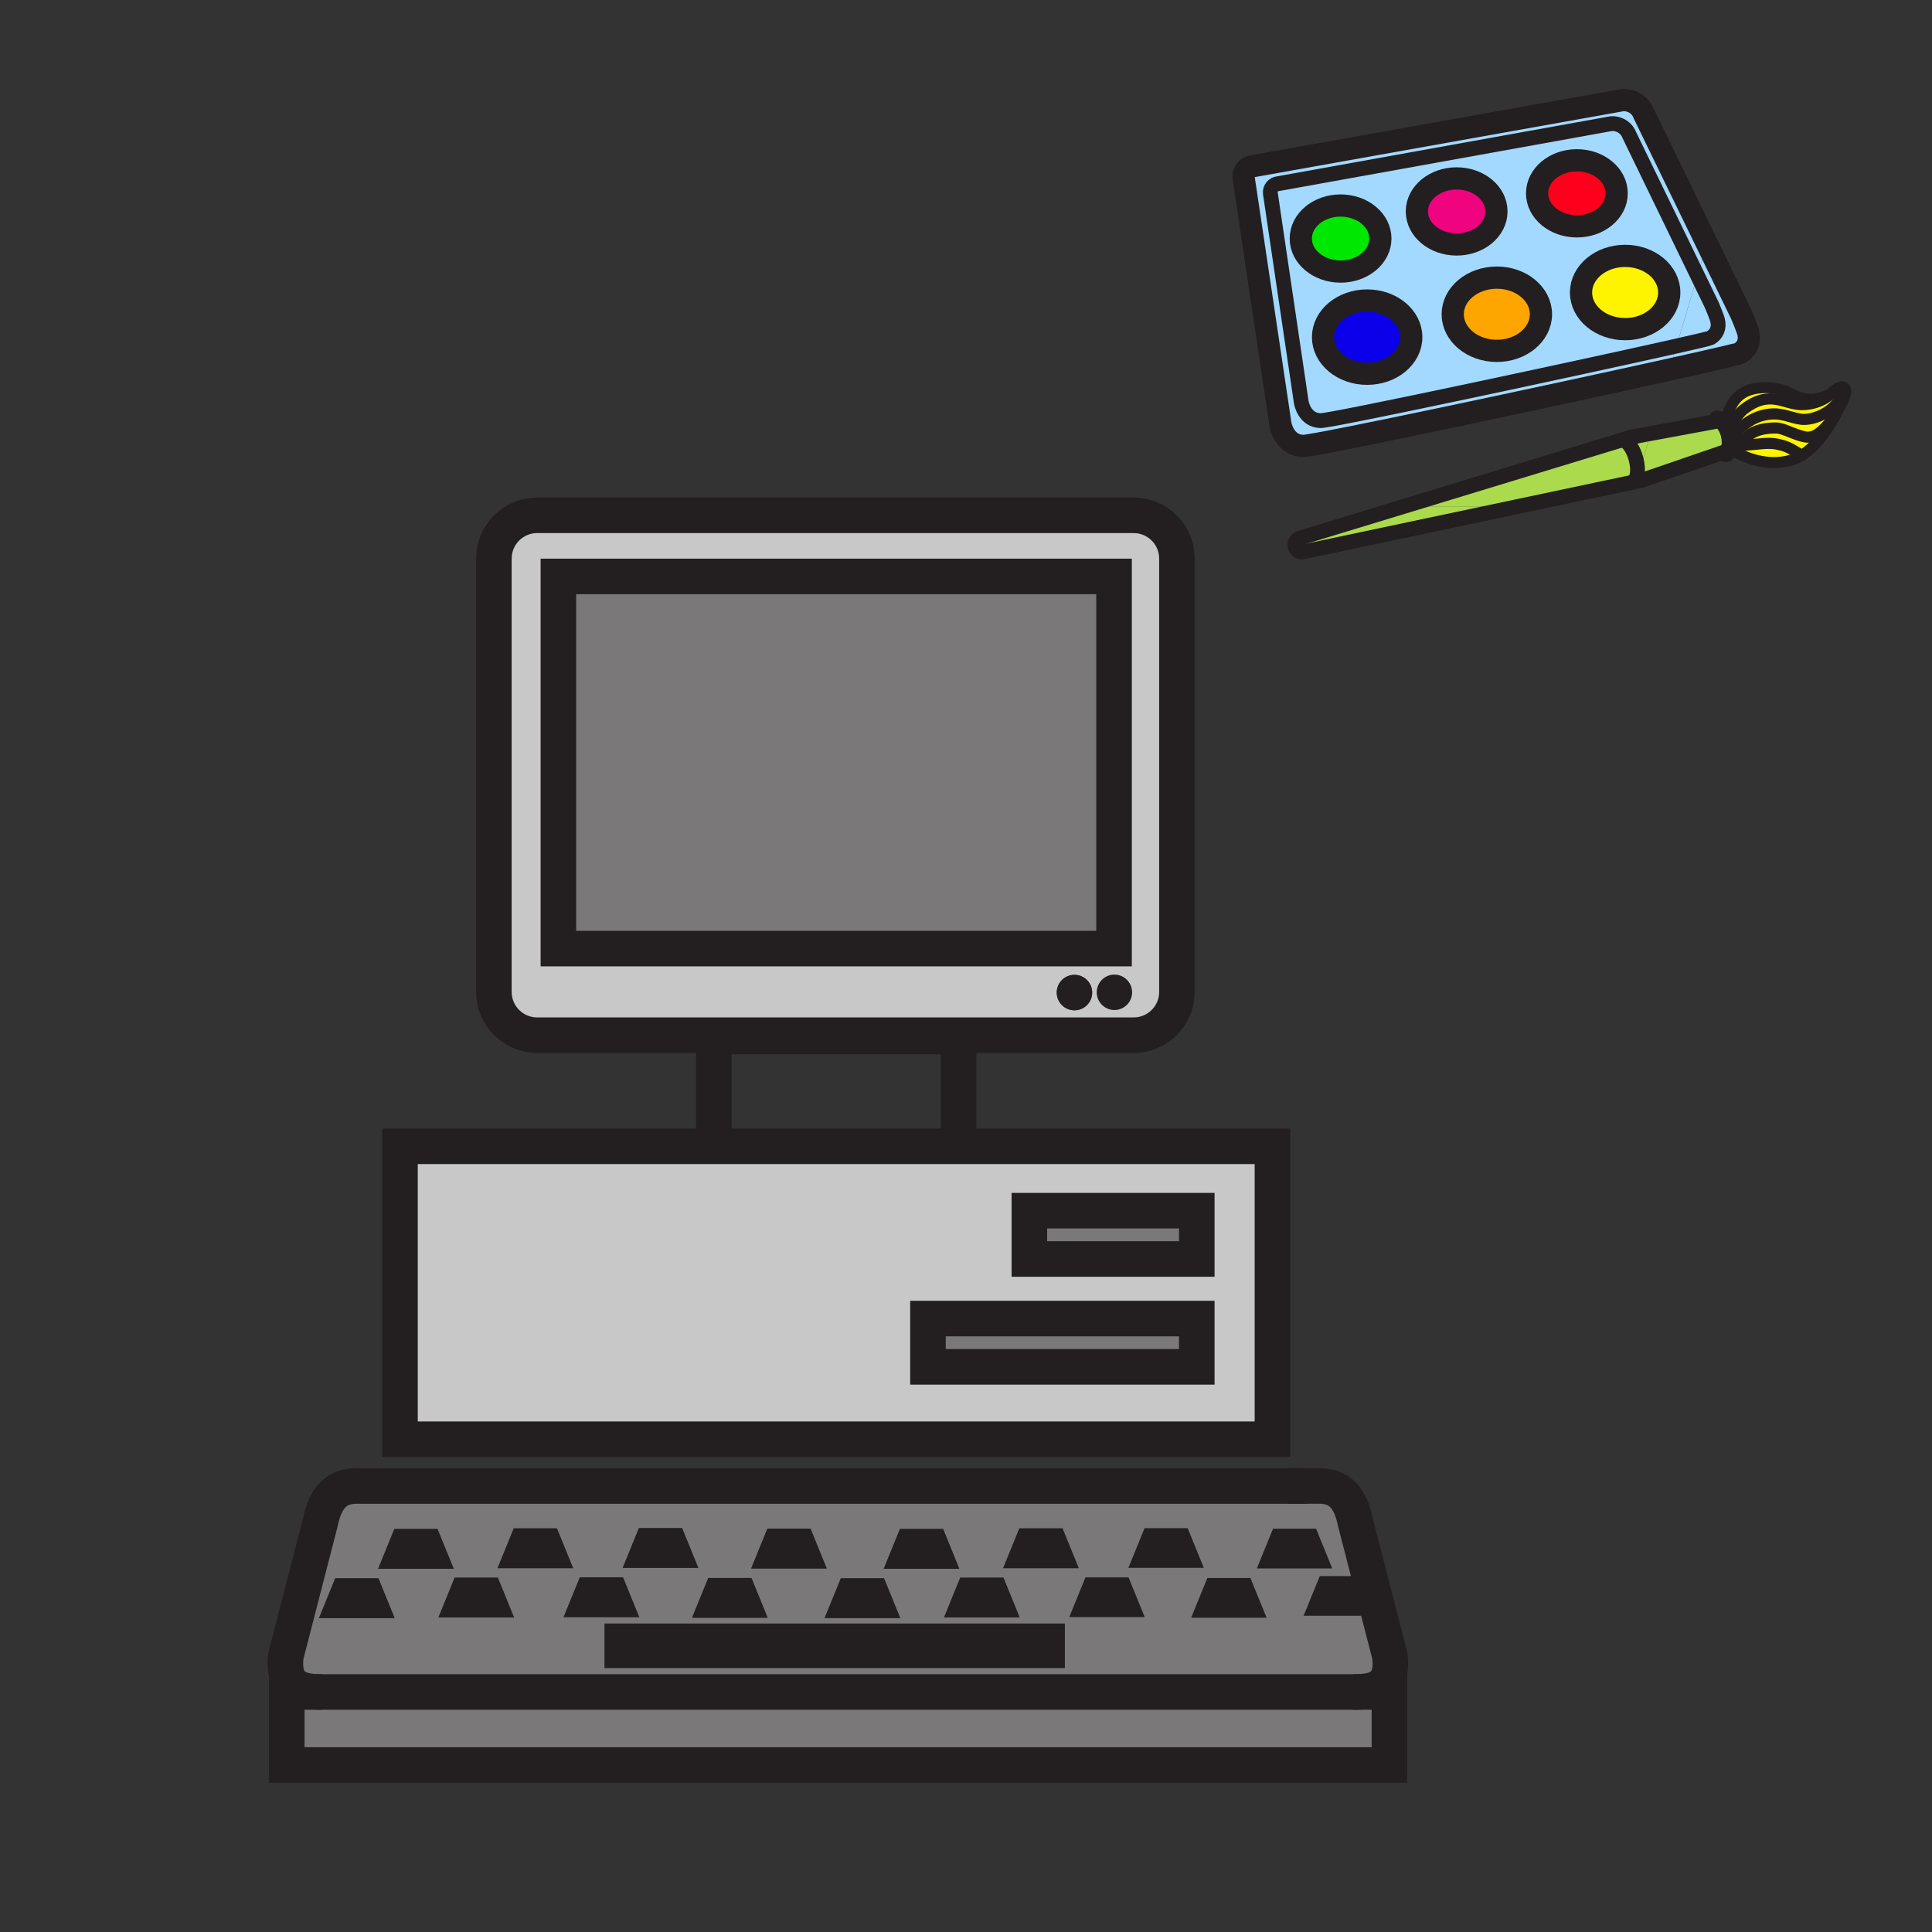 <?xml version="1.0" encoding="iso-8859-1"?>
<!-- Generator: Adobe Illustrator 12.0.1, SVG Export Plug-In . SVG Version: 6.00 Build 51448)  -->
<!DOCTYPE svg PUBLIC "-//W3C//DTD SVG 1.1//EN" "http://www.w3.org/Graphics/SVG/1.1/DTD/svg11.dtd">
<svg  version="1.1" id="Layer_1" xmlns="http://www.w3.org/2000/svg" xmlns:xlink="http://www.w3.org/1999/xlink" width="850.394" height="850.394"
	 viewBox="0 0 850.394 850.394" style="overflow:visible;enable-background:new 0 0 850.394 850.394;" xml:space="preserve">
<rect x="0" y="0" width="850.394" height="850.394" fill="#333333" stroke="none"/>
<g id="XMLID_4_">
	<g>
		<polygon style="fill:#7A7878;" points="611.581,744.753 611.581,776.881 126.225,776.881 126.225,744.753 141.931,744.753 
			569.381,744.753 577.441,744.753 595.674,744.753 		"/>
		<polygon style="fill:#231F20;" points="599.899,693.711 607.031,711.194 573.786,711.194 580.918,693.711 		"/>
		<polygon style="fill:#231F20;" points="579.308,672.885 586.429,690.38 553.194,690.38 560.326,672.885 		"/>
		<path style="fill:#C8C8C8;" d="M560.081,504.557v128.946H176.059V504.557h138.158h107.695H560.081z M526.779,601.632v-21.25
			H408.453v21.25H526.779z M526.779,554.156v-21.262H453.09v21.262H526.779z"/>
		<polygon style="fill:#231F20;" points="550.389,694.572 557.521,712.056 524.286,712.056 531.419,694.572 		"/>
		<polygon style="fill:#231F20;" points="522.767,672.628 529.887,690.111 496.652,690.111 503.785,672.628 		"/>
		<rect x="408.453" y="580.382" style="fill:#7A7878;" width="118.326" height="21.25"/>
		<rect x="453.09" y="532.895" style="fill:#7A7878;" width="73.689" height="21.262"/>
		<polygon style="fill:#231F20;" points="496.753,694.304 503.874,711.787 470.64,711.787 477.761,694.304 		"/>
		<path style="fill:#7A7878;" d="M274.107,690.111h33.234l-7.11-17.483h-19.003L274.107,690.111z M255.227,694.304l-7.132,17.483
			h33.246l-7.121-17.483H255.227z M252.253,690.246l-7.121-17.495H226.14l-7.121,17.495H252.253z M166.457,690.514h33.234
			l-7.121-17.494h-18.993L166.457,690.514z M496.753,694.304h-18.992l-7.121,17.483h33.234L496.753,694.304z M441.564,690.246
			h33.234l-7.121-17.495h-18.993L441.564,690.246z M441.665,694.438h-18.993l-7.121,17.483h33.235L441.665,694.438z
			 M580.918,693.711l-7.132,17.483h33.245l-7.132-17.483H580.918z M566.542,654.071v-0.022h14.018
			c8.865,0,13.772,4.896,16.053,16.086l15.125,58.555c1.878,14.644-7.199,16.063-16.063,16.063h-18.232h-8.061h-427.45
			c-8.876,0-17.942-1.408-16.063-16.063l15.113-58.555c2.303-11.167,7.188-16.063,16.064-16.063H566.542z M553.194,690.38h33.234
			l-7.121-17.495h-18.981L553.194,690.38z M529.887,690.111l-7.12-17.483h-18.981l-7.133,17.483H529.887z M531.419,694.572
			l-7.133,17.483h33.234l-7.132-17.483H531.419z M166.558,694.706h-18.993l-7.121,17.483h33.234L166.558,694.706z M219.12,694.438
			h-18.993l-7.121,17.483h33.234L219.12,694.438z M389.002,690.514h33.234l-7.121-17.494h-18.992L389.002,690.514z M389.103,694.706
			H370.11l-7.121,17.483h33.234L389.103,694.706z M330.75,694.572h-18.993l-7.121,17.483h33.234L330.75,694.572z M330.649,690.38
			h33.234l-7.121-17.495h-18.981L330.649,690.38z"/>
		<path style="fill:#231F20;" d="M490.527,428.978c4.304,0,7.791,3.499,7.791,7.803c0,4.293-3.487,7.803-7.791,7.803
			c-4.305,0-7.792-3.51-7.792-7.803C482.735,432.477,486.223,428.978,490.527,428.978z"/>
		<rect x="245.781" y="253.729" style="fill:#7A7878;" width="244.579" height="163.801"/>
		<path style="fill:#C8C8C8;" d="M482.735,436.78c0,4.293,3.487,7.803,7.792,7.803c4.304,0,7.791-3.51,7.791-7.803
			c0-4.304-3.487-7.803-7.791-7.803C486.223,428.978,482.735,432.477,482.735,436.78z M480.734,436.892
			c0-4.304-3.499-7.803-7.792-7.803c-4.314,0-7.803,3.499-7.803,7.803s3.488,7.803,7.803,7.803
			C477.235,444.694,480.734,441.195,480.734,436.892z M498.967,455.661H236.458c-10.53,0-19.071-8.529-19.071-19.06v-190.72
			c0-10.53,8.541-19.071,19.071-19.071h262.509c10.53,0,19.082,8.541,19.082,19.071v190.72
			C518.049,447.132,509.497,455.661,498.967,455.661z M490.359,417.53V253.729H245.781V417.53H490.359z"/>
		<path style="fill:#231F20;" d="M472.942,429.089c4.293,0,7.792,3.499,7.792,7.803s-3.499,7.803-7.792,7.803
			c-4.314,0-7.803-3.499-7.803-7.803S468.628,429.089,472.942,429.089z"/>
		<polygon style="fill:#231F20;" points="467.678,672.751 474.799,690.246 441.564,690.246 448.685,672.751 		"/>
		<polygon style="fill:#231F20;" points="441.665,694.438 448.786,711.921 415.551,711.921 422.672,694.438 		"/>
		<polygon style="fill:#231F20;" points="415.115,673.02 422.236,690.514 389.002,690.514 396.123,673.02 		"/>
		<polygon style="fill:#231F20;" points="389.103,694.706 396.224,712.189 362.989,712.189 370.11,694.706 		"/>
		<polygon style="fill:#231F20;" points="356.763,672.885 363.884,690.38 330.649,690.38 337.781,672.885 		"/>
		<polygon style="fill:#231F20;" points="330.75,694.572 337.871,712.056 304.637,712.056 311.757,694.572 		"/>
		<polygon style="fill:#231F20;" points="300.232,672.628 307.342,690.111 274.107,690.111 281.229,672.628 		"/>
		<polygon style="fill:#231F20;" points="274.219,694.304 281.34,711.787 248.095,711.787 255.227,694.304 		"/>
		<polygon style="fill:#231F20;" points="245.132,672.751 252.253,690.246 219.019,690.246 226.14,672.751 		"/>
		<polygon style="fill:#231F20;" points="219.12,694.438 226.24,711.921 193.006,711.921 200.127,694.438 		"/>
		<polygon style="fill:#231F20;" points="192.57,673.02 199.691,690.514 166.457,690.514 173.578,673.02 		"/>
		<polygon style="fill:#231F20;" points="166.558,694.706 173.678,712.189 140.444,712.189 147.565,694.706 		"/>
	</g>
	<g>
		<path style="fill:none;stroke:#231F20;stroke-width:15.65;" d="M518.049,436.602c0,10.53-8.552,19.06-19.082,19.06H236.458
			c-10.53,0-19.071-8.529-19.071-19.06v-190.72c0-10.53,8.541-19.071,19.071-19.071h262.509c10.53,0,19.082,8.541,19.082,19.071
			V436.602z"/>
		<rect x="245.781" y="253.729" style="fill:none;stroke:#231F20;stroke-width:15.65;" width="244.579" height="163.801"/>
		<polyline style="fill:none;stroke:#231F20;stroke-width:15.65;" points="314.217,504.557 314.217,456.231 421.912,456.231 
			421.912,504.557 		"/>
		<polygon style="fill:none;stroke:#231F20;stroke-width:15.65;" points="421.912,504.557 560.081,504.557 560.081,633.503 
			176.059,633.503 176.059,504.557 314.217,504.557 		"/>
		<rect x="408.453" y="580.382" style="fill:none;stroke:#231F20;stroke-width:15.65;" width="118.326" height="21.25"/>
		<rect x="453.09" y="532.895" style="fill:none;stroke:#231F20;stroke-width:15.65;" width="73.689" height="21.262"/>
		<path style="fill:none;stroke:#231F20;stroke-width:15.65;" d="M141.931,744.753c-8.876,0-17.942-1.408-16.063-16.063
			l15.113-58.555c2.303-11.167,7.188-16.063,16.064-16.063h409.498h9.021"/>
		<path style="fill:none;stroke:#231F20;stroke-width:15.65;" d="M595.674,744.753c8.864,0,17.941-1.42,16.063-16.063
			l-15.125-58.555c-2.28-11.189-7.188-16.086-16.053-16.086h-14.018"/>
		<line style="fill:none;stroke:#231F20;stroke-width:19.614;" x1="266.07" y1="724.419" x2="468.717" y2="724.419"/>
		<polygon style="fill:none;stroke:#231F20;stroke-width:15.65;" points="595.674,744.753 611.581,744.753 611.581,776.881 
			126.225,776.881 126.225,744.753 141.931,744.753 569.381,744.753 577.441,744.753 		"/>
	</g>
</g>
<rect style="fill:none;" width="850.394" height="850.394"/>
<g id="XMLID_2_">
	<g>
		<path style="fill:#FFF400;" d="M807.527,183.394c-3.737,6.805-8.726,13.529-14.569,17.102l-0.467-0.426
			c-2.588-1.552-5.004-3.268-8.11-4.063c-4.229-1.081-5.446-1.081-12.83-0.342c-1.68,0.169-4.613,0.249-6.736,0.913
			c1.046-1.897,3.204-3.682,4.844-4.936c3.513-2.685,8.055-3.32,12.428-3.243c2.946,0.048,8.528,3.356,12.793,3.959
			C799.778,193.048,803.726,187.968,807.527,183.394z"/>
		<path style="fill:#A3D9FF;" d="M769.514,146.441c0.848,3.686-0.33,6.981-3.722,9.023c-0.627,0.374-12.866,3.199-30.893,7.203
			l3.066-10.366c8.943-2.018,14.526-3.34,14.904-3.565c2.881-1.736,3.886-4.521,3.171-7.648c-0.386-1.68-2.593-6.857-2.593-6.857
			l-6.298-12.974l4.16-14.052l15.132,31.142C766.442,138.346,769.056,144.456,769.514,146.441z"/>
		<path style="fill:#FFF400;" d="M762.464,198.145c0.386-0.735,1.262-1.23,2.351-1.567c2.123-0.664,5.057-0.744,6.736-0.913
			c7.384-0.739,8.602-0.739,12.83,0.342c3.106,0.796,5.522,2.512,8.11,4.063l0.467,0.426c-1.246,0.76-2.528,1.379-3.847,1.825
			C780.225,205.303,770.016,202.795,762.464,198.145z"/>
		<path style="fill:#FFF400;" d="M768.392,186.517c-2.037,1.556-5.317,4.124-5.812,6.531l-1.398,0.008
			c-0.068-0.35-0.153-0.708-0.245-1.069c-0.061-0.241-0.129-0.474-0.197-0.703c0-0.004,0-0.004,0-0.004
			c-0.052-0.233-0.108-0.466-0.169-0.704c0.503-2.403,4.739-8.71,6.781-10.265c3.513-2.693,6.977-4.586,11.358-4.723
			c4.4-0.141,8.014,1.749,12.282,2.359c4.896,0.687,11.966-0.989,15.771-5.542c0.005-0.004,0.009-0.004,0.013-0.008
			c1.873-1.479,4.478-3.417,5.498-1.013c0.346,0.804,0,2.203-0.587,3.689l-1.479-0.35c-3.191,6.961-12.532,10.499-17.444,9.811
			c-4.26-0.607-7.877-2.492-12.286-2.359C776.109,182.313,771.905,183.824,768.392,186.517z"/>
		<path style="fill:#FFF400;" d="M762.464,198.145c-0.362-0.221-0.72-0.45-1.069-0.679c0.173-1.226,0.112-2.761-0.213-4.409
			l1.398-0.008c0.494-2.407,3.774-4.976,5.812-6.531c3.514-2.693,7.718-4.204,12.087-4.341c4.409-0.132,8.026,1.752,12.286,2.359
			c4.912,0.688,14.253-2.85,17.444-9.811l1.479,0.35c-0.808,2.058-2.069,4.272-2.572,5.281c-0.502,1.009-1.028,2.026-1.588,3.039
			c-3.802,4.574-7.749,9.654-12.648,8.963c-4.265-0.603-9.847-3.911-12.793-3.959c-4.373-0.077-8.915,0.559-12.428,3.243
			c-1.64,1.254-3.798,3.039-4.844,4.936C763.726,196.915,762.85,197.41,762.464,198.145z"/>
		<path style="fill:#ABDA4D;" d="M760.739,191.284c0.494,2.279,0.498,4.377,0.072,5.784c-0.285,0.94-0.76,1.571-1.402,1.74
			l-36.616,12.568l-2.459,0.519l6.237-21.081l29.365-5.442c1.604-0.418,3.678,2.183,4.803,5.909
			C760.739,191.28,760.739,191.28,760.739,191.284z"/>
		<path style="fill:#FFF400;" d="M806.764,172.406c-3.806,4.554-10.876,6.229-15.771,5.542c-4.269-0.611-7.882-2.5-12.282-2.359
			c-4.382,0.137-7.846,2.03-11.358,4.723c-2.042,1.555-6.278,7.862-6.781,10.265c-0.357-1.387-0.848-2.641-1.41-3.678
			c1.113-4.912,3.01-10.546,7.367-13.533c5.796-3.975,15.699-3.231,21.073-0.446c3.975,2.074,9.565,4.875,17.58,0.647
			C805.559,173.37,806.117,172.916,806.764,172.406z"/>
		<path style="fill:#A3D9FF;" d="M756.041,141.087c0.715,3.127-0.29,5.912-3.171,7.648c-0.378,0.225-5.961,1.547-14.904,3.565
			l9.185-31.045l6.298,12.974C753.448,134.23,755.655,139.407,756.041,141.087z"/>
		<path style="fill:#A3D9FF;" d="M717.202,59.548l29.948,61.708l-9.185,31.045c-40.768,9.2-151.313,32.833-156.559,32.841
			c-7.315,0.008-8.63-8.022-8.63-8.022l-13.621-92.102c-0.209-2.078,1.303-3.947,3.381-4.16l145.502-26.226
			C711.362,53.796,715.623,55.412,717.202,59.548z M734.743,128.752c0-8.902-8.69-16.121-19.418-16.121
			c-10.719,0-19.413,7.219-19.413,16.121c0,8.903,8.694,16.118,19.413,16.118C726.053,144.87,734.743,137.655,734.743,128.752z
			 M711.592,85.095c0-8.031-7.838-14.538-17.508-14.538c-9.671,0-17.509,6.507-17.509,14.538c0,8.026,7.838,14.534,17.509,14.534
			C703.754,99.628,711.592,93.121,711.592,85.095z M678.268,138.322c0-8.907-8.693-16.122-19.413-16.122
			c-10.728,0-19.421,7.215-19.421,16.122c0,8.898,8.693,16.117,19.421,16.117C669.574,154.439,678.268,147.221,678.268,138.322z
			 M658.67,93.069c0-8.03-7.838-14.538-17.508-14.538c-9.671,0-17.508,6.507-17.508,14.538c0,8.027,7.837,14.534,17.508,14.534
			C650.832,107.603,658.67,101.096,658.67,93.069z M621.182,148.398c0-8.907-8.693-16.122-19.417-16.122
			s-19.413,7.215-19.413,16.122c0,8.898,8.689,16.117,19.413,16.117S621.182,157.297,621.182,148.398z M607.581,104.998
			c0-8.03-7.842-14.538-17.513-14.538c-9.666,0-17.508,6.507-17.508,14.538c0,8.027,7.842,14.534,17.508,14.534
			C599.739,119.532,607.581,113.025,607.581,104.998z"/>
		<path style="fill:#FFF400;" d="M715.325,112.631c10.728,0,19.418,7.219,19.418,16.121c0,8.903-8.69,16.118-19.418,16.118
			c-10.719,0-19.413-7.215-19.413-16.118C695.912,119.85,704.606,112.631,715.325,112.631z"/>
		<path style="fill:#ABDA4D;" d="M718.452,212.293c2.203-0.768,3.027-4.996,1.692-10.185c-1.37-5.277-4.389-8.882-6.7-8.332
			l4.449-1.354l8.678-1.607l-6.237,21.081L718.452,212.293z"/>
		<path style="fill:#ABDA4D;" d="M720.145,202.108c1.335,5.189,0.511,9.417-1.692,10.185l-51,10.78h-50.129l96.121-29.297
			C715.756,193.226,718.774,196.831,720.145,202.108z"/>
		<path style="fill:#FF001C;" d="M694.084,70.557c9.67,0,17.508,6.507,17.508,14.538c0,8.026-7.838,14.534-17.508,14.534
			c-9.671,0-17.509-6.507-17.509-14.534C676.575,77.064,684.413,70.557,694.084,70.557z"/>
		<path style="fill:#FFA500;" d="M658.854,122.201c10.72,0,19.413,7.215,19.413,16.122c0,8.898-8.693,16.117-19.413,16.117
			c-10.728,0-19.421-7.219-19.421-16.117C639.434,129.416,648.127,122.201,658.854,122.201z"/>
		<path style="fill:#ABDA4D;" d="M573.043,242.912c-1.238,0.241-2.528-0.775-2.938-2.323c-0.409-1.6,0.29-3.171,1.56-3.5
			l0.334-0.201l45.325-13.814h50.129l-93.891,19.843L573.043,242.912z"/>
		<ellipse style="fill:#F0037F;" cx="641.162" cy="93.067" rx="17.508" ry="14.536"/>
		<path style="fill:#0B00EA;" d="M601.765,132.277c10.724,0,19.417,7.215,19.417,16.122c0,8.898-8.693,16.117-19.417,16.117
			s-19.413-7.219-19.413-16.117C582.352,139.492,591.041,132.277,601.765,132.277z"/>
		<path style="fill:#00E800;" d="M590.068,90.46c9.671,0,17.513,6.507,17.513,14.538c0,8.027-7.842,14.534-17.513,14.534
			c-9.666,0-17.508-6.507-17.508-14.534C572.561,96.968,580.402,90.46,590.068,90.46z"/>
		<path style="fill:#A3D9FF;" d="M563.605,186.778L547.368,78.069c-0.249-2.459,1.531-4.658,3.971-4.907l161.423-28.842
			c3.914-0.981,8.942,0.932,10.815,5.82l27.733,57.065l-4.16,14.052l-29.948-61.708c-1.579-4.136-5.84-5.752-9.163-4.916
			L562.537,80.858c-2.078,0.213-3.59,2.082-3.381,4.16l13.621,92.102c0,0,1.314,8.031,8.63,8.022
			c5.245-0.008,115.791-23.641,156.559-32.841l-3.066,10.366c-52.857,11.728-155.481,33.593-161.104,33.593
			C565.173,196.26,563.605,186.778,563.605,186.778z"/>
	</g>
	<g>
		<path style="fill:none;stroke:#231F20;stroke-width:4.892;" d="M806.776,172.397c1.873-1.479,4.478-3.417,5.498-1.013
			c0.346,0.804,0,2.203-0.587,3.689c-0.808,2.058-2.069,4.272-2.572,5.281c-0.502,1.009-1.028,2.026-1.588,3.039
			c-3.737,6.805-8.726,13.529-14.569,17.102c-1.246,0.76-2.528,1.379-3.847,1.825c-8.887,2.982-19.096,0.475-26.647-4.176
			c-0.362-0.221-0.72-0.45-1.069-0.679c-0.197-0.133-0.39-0.265-0.583-0.398"/>
		<path style="fill:none;stroke:#231F20;stroke-width:4.892;" d="M759.16,186.899c1.113-4.912,3.01-10.546,7.367-13.533
			c5.796-3.975,15.699-3.231,21.073-0.446c3.975,2.074,9.565,4.875,17.58,0.647c0.378-0.197,0.937-0.651,1.583-1.161"/>
		<path style="fill:none;stroke:#231F20;stroke-width:6.523;stroke-linecap:round;stroke-linejoin:round;" d="M760.739,191.28
			c-1.125-3.726-3.199-6.327-4.803-5.909l-29.365,5.442l-8.678,1.607l-4.449,1.354l-96.121,29.297l-45.325,13.814"/>
		<path style="fill:none;stroke:#231F20;stroke-width:6.523;stroke-linecap:round;stroke-linejoin:round;" d="M759.783,200.223
			c0.848-0.225,1.406-1.262,1.611-2.757c0.173-1.226,0.112-2.761-0.213-4.409c-0.068-0.35-0.153-0.708-0.245-1.069
			c-0.061-0.241-0.129-0.474-0.197-0.703"/>
		<path style="fill:none;stroke:#231F20;stroke-width:6.523;stroke-linecap:round;stroke-linejoin:round;" d="M755.566,183.961
			c1.134-0.297,2.496,0.9,3.594,2.938c0.563,1.037,1.053,2.291,1.41,3.678c0.061,0.237,0.117,0.47,0.169,0.704c0,0,0,0,0,0.004
			c0.494,2.279,0.498,4.377,0.072,5.784c-0.285,0.94-0.76,1.571-1.402,1.74l-36.616,12.568l-2.459,0.519l-1.882,0.398l-51,10.78
			l-93.891,19.843"/>
		<path style="fill:none;stroke:#231F20;stroke-width:6.523;stroke-linecap:round;stroke-linejoin:round;" d="M573.164,242.884
			c-0.041,0.012-0.081,0.02-0.121,0.028c-1.238,0.241-2.528-0.775-2.938-2.323c-0.409-1.6,0.29-3.171,1.56-3.5"/>
		<path style="fill:none;stroke:#231F20;stroke-width:6.523;stroke-linecap:round;stroke-linejoin:round;" d="M713.396,193.788
			c0.016-0.004,0.032-0.008,0.048-0.012c2.312-0.55,5.33,3.055,6.7,8.332c1.335,5.189,0.511,9.417-1.692,10.185
			c-0.052,0.02-0.108,0.036-0.164,0.052"/>
		<path style="fill:none;stroke:#231F20;stroke-width:4.892;stroke-linecap:round;stroke-linejoin:round;" d="M806.788,172.381
			c-0.004,0.004-0.008,0.012-0.012,0.016s-0.008,0.004-0.013,0.008c-3.806,4.554-10.876,6.229-15.771,5.542
			c-4.269-0.611-7.882-2.5-12.282-2.359c-4.382,0.137-7.846,2.03-11.358,4.723c-2.042,1.555-6.278,7.862-6.781,10.265"/>
		<path style="fill:none;stroke:#231F20;stroke-width:4.892;stroke-linecap:round;stroke-linejoin:round;" d="M810.209,174.725
			c-3.191,6.961-12.532,10.499-17.444,9.811c-4.26-0.607-7.877-2.492-12.286-2.359c-4.369,0.137-8.573,1.648-12.087,4.341
			c-2.037,1.556-5.317,4.124-5.812,6.531"/>
		<path style="fill:none;stroke:#231F20;stroke-width:4.892;stroke-linecap:round;stroke-linejoin:round;" d="M807.54,183.378
			c-0.004,0.004-0.008,0.012-0.013,0.016c-3.802,4.574-7.749,9.654-12.648,8.963c-4.265-0.603-9.847-3.911-12.793-3.959
			c-4.373-0.077-8.915,0.559-12.428,3.243c-1.64,1.254-3.798,3.039-4.844,4.936c-0.257,0.462-0.445,0.932-0.542,1.402"/>
		<path style="fill:none;stroke:#231F20;stroke-width:4.892;stroke-linecap:round;stroke-linejoin:round;" d="M792.491,200.07
			c-2.588-1.552-5.004-3.268-8.11-4.063c-4.229-1.081-5.446-1.081-12.83-0.342c-1.68,0.169-4.613,0.249-6.736,0.913
			c-1.089,0.337-1.965,0.832-2.351,1.567"/>
		<path style="fill:none;stroke:#231F20;stroke-width:9.784;" d="M734.899,162.667c-52.857,11.728-155.481,33.593-161.104,33.593
			c-8.622,0-10.189-9.481-10.189-9.481L547.368,78.069c-0.249-2.459,1.531-4.658,3.971-4.907l161.423-28.842
			c3.914-0.981,8.942,0.932,10.815,5.82l27.733,57.065l15.132,31.142c0,0,2.613,6.109,3.071,8.095
			c0.848,3.686-0.33,6.981-3.722,9.023C765.165,155.838,752.926,158.664,734.899,162.667z"/>
		<path style="fill:none;stroke:#231F20;stroke-width:6.523;" d="M737.966,152.301c-40.768,9.2-151.313,32.833-156.559,32.841
			c-7.315,0.008-8.63-8.022-8.63-8.022l-13.621-92.102c-0.209-2.078,1.303-3.947,3.381-4.16l145.502-26.226
			c3.323-0.836,7.584,0.779,9.163,4.916l29.948,61.708l6.298,12.974c0,0,2.207,5.177,2.593,6.857
			c0.715,3.127-0.29,5.912-3.171,7.648C752.492,148.961,746.909,150.283,737.966,152.301z"/>
		<path style="fill:none;stroke:#231F20;stroke-width:9.784;" d="M607.581,104.998c0,8.027-7.842,14.534-17.513,14.534
			c-9.666,0-17.508-6.507-17.508-14.534c0-8.03,7.842-14.538,17.508-14.538C599.739,90.46,607.581,96.968,607.581,104.998z"/>
		<path style="fill:none;stroke:#231F20;stroke-width:9.784;" d="M658.67,93.069c0,8.027-7.838,14.534-17.508,14.534
			c-9.671,0-17.508-6.507-17.508-14.534c0-8.03,7.837-14.538,17.508-14.538C650.832,78.531,658.67,85.039,658.67,93.069z"/>
		<path style="fill:none;stroke:#231F20;stroke-width:9.784;" d="M711.592,85.095c0,8.026-7.838,14.534-17.508,14.534
			c-9.671,0-17.509-6.507-17.509-14.534c0-8.031,7.838-14.538,17.509-14.538C703.754,70.557,711.592,77.064,711.592,85.095z"/>
		<path style="fill:none;stroke:#231F20;stroke-width:9.784;" d="M621.182,148.398c0,8.898-8.693,16.117-19.417,16.117
			s-19.413-7.219-19.413-16.117c0-8.907,8.689-16.122,19.413-16.122S621.182,139.492,621.182,148.398z"/>
		<path style="fill:none;stroke:#231F20;stroke-width:9.784;" d="M678.268,138.322c0,8.898-8.693,16.117-19.413,16.117
			c-10.728,0-19.421-7.219-19.421-16.117c0-8.907,8.693-16.122,19.421-16.122C669.574,122.201,678.268,129.416,678.268,138.322z"/>
		<path style="fill:none;stroke:#231F20;stroke-width:9.784;" d="M734.743,128.752c0,8.903-8.69,16.118-19.418,16.118
			c-10.719,0-19.413-7.215-19.413-16.118c0-8.902,8.694-16.121,19.413-16.121C726.053,112.631,734.743,119.85,734.743,128.752z"/>
	</g>
</g>
</svg>
